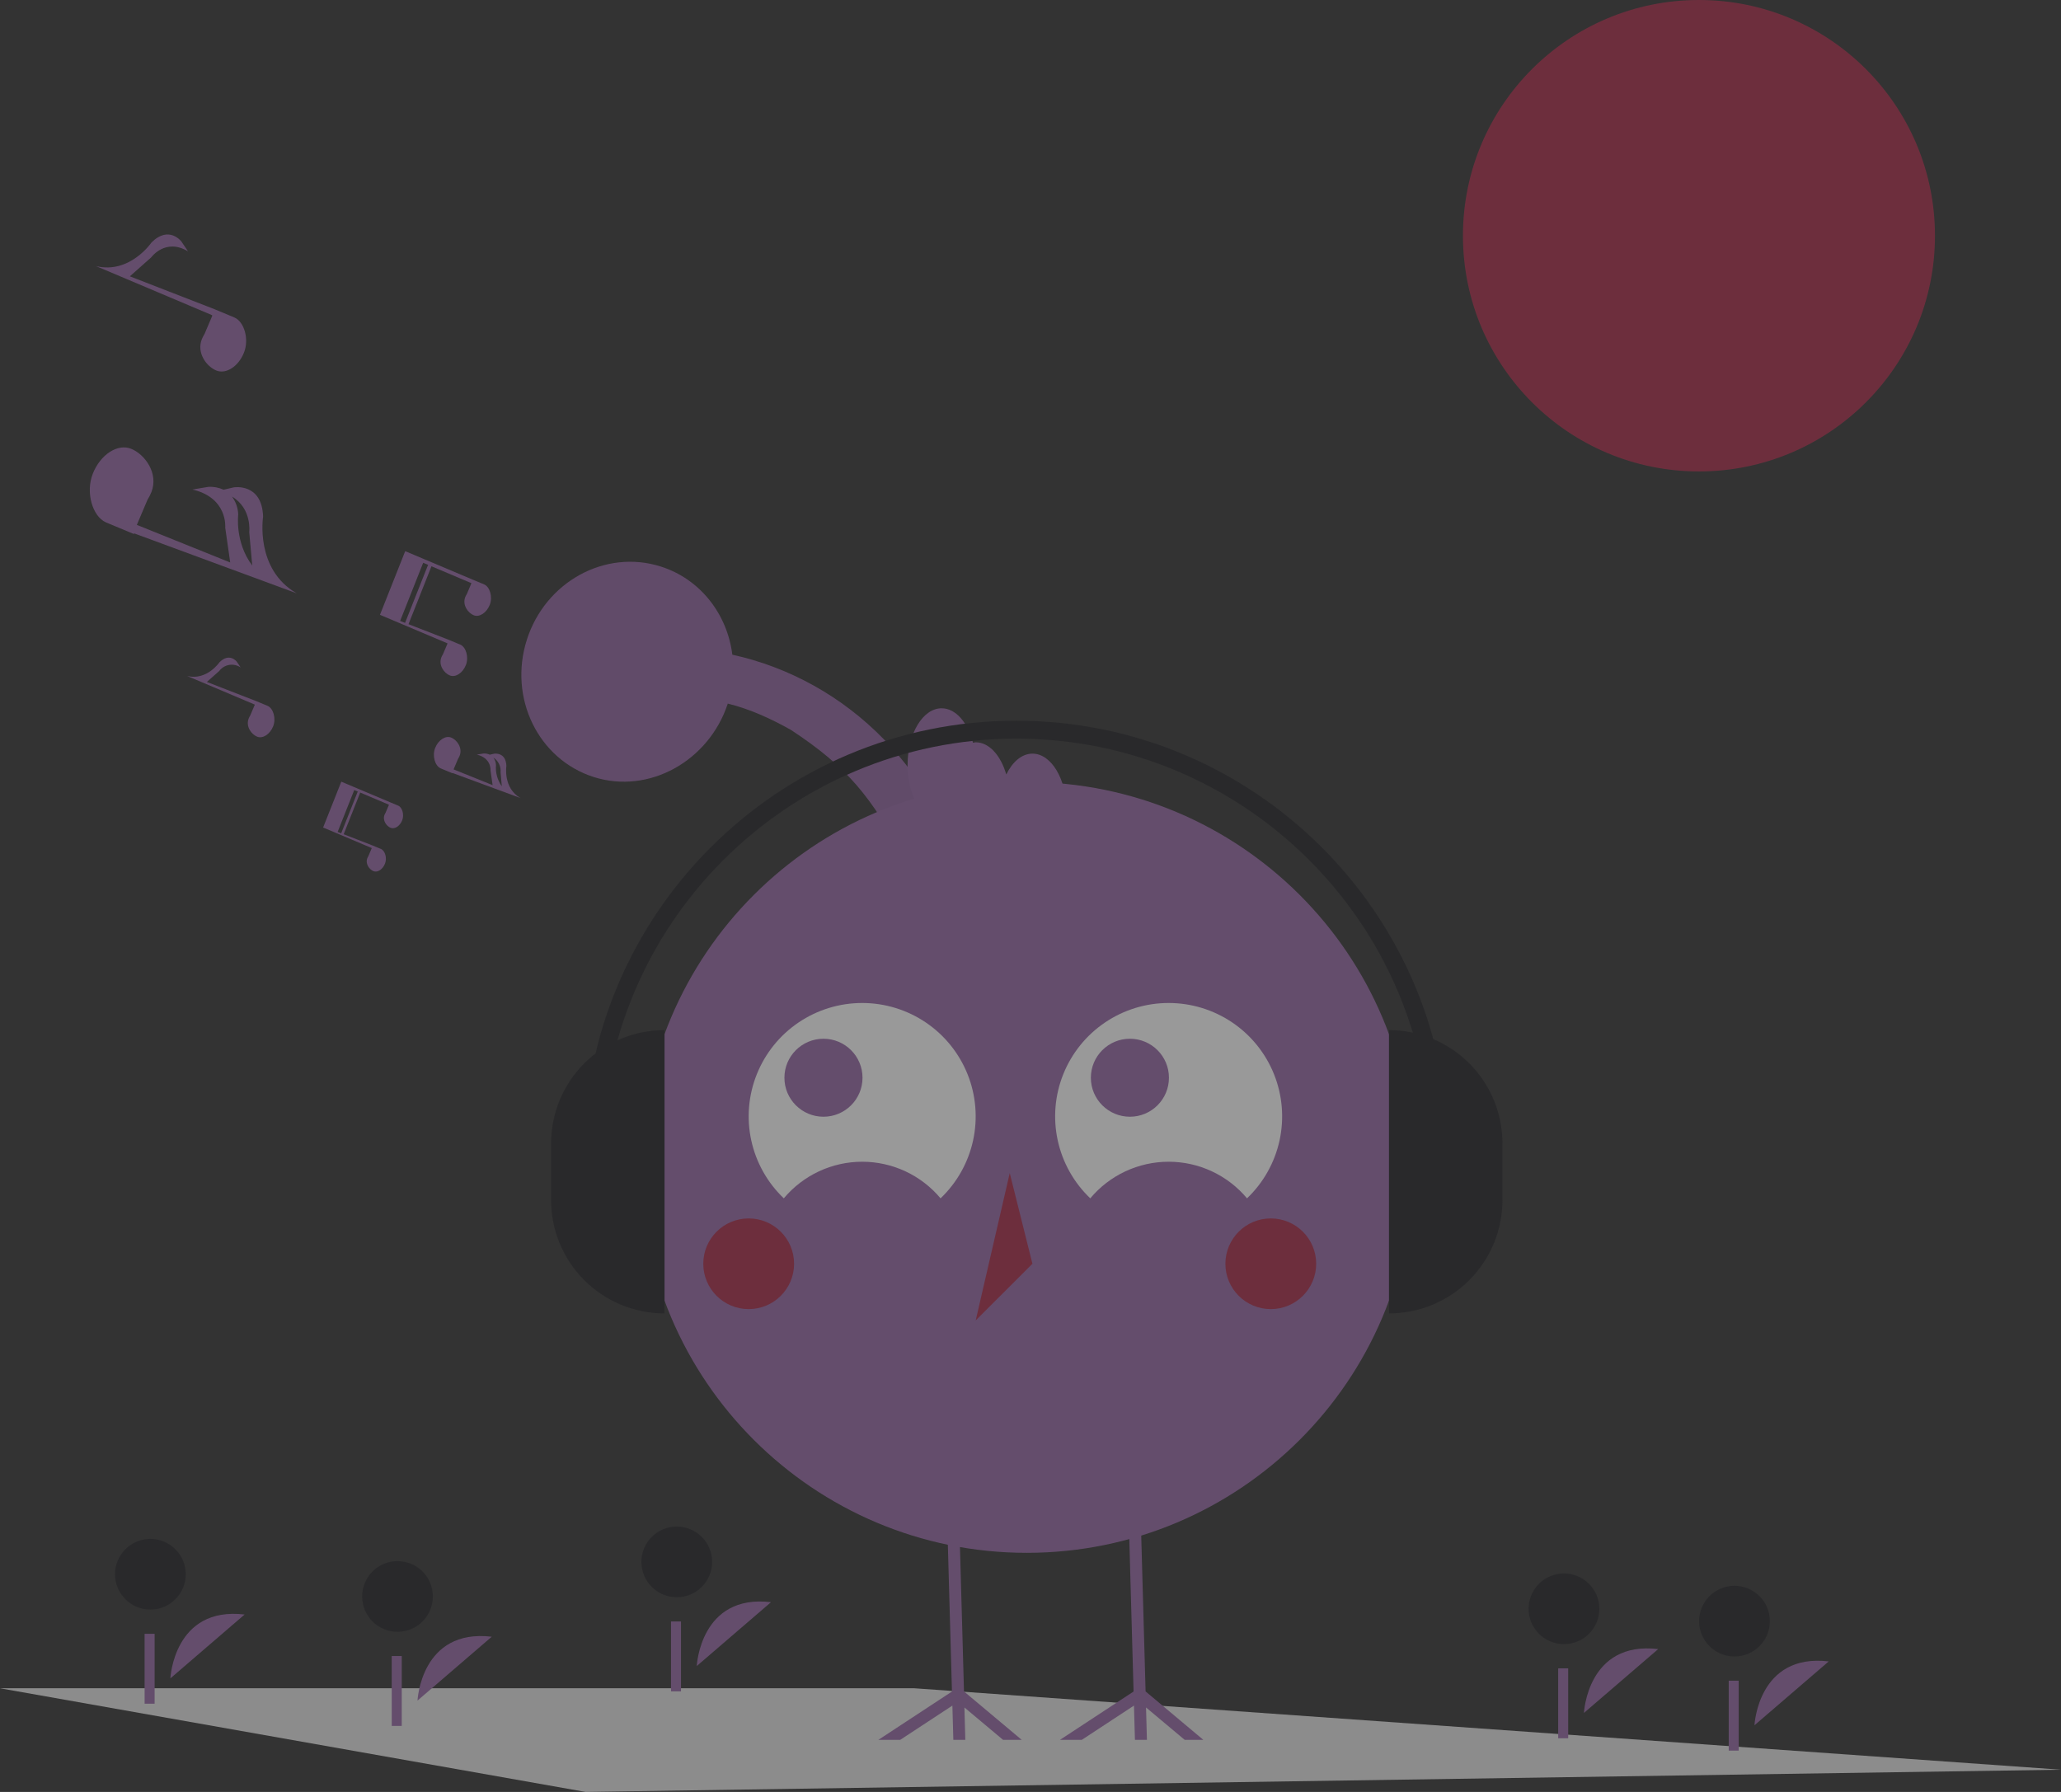 <svg width="138" height="120" viewBox="0 0 138 120" fill="none" xmlns="http://www.w3.org/2000/svg">
<rect x="0" y="0" width="138" height="120" fill="#333333" stroke="none"/>
<g opacity="0.5" clip-path="url(#clip0_747_515)">
<path d="M61.647 61.03L64.784 60.27C63.081 51.727 56.742 45.537 49.036 43.843C48.696 41.139 46.905 38.781 44.236 37.936C40.52 36.76 36.506 38.963 35.272 42.858C34.038 46.752 36.05 50.862 39.767 52.038C43.458 53.207 47.468 50.962 48.731 47.117C50.224 47.485 51.627 48.132 52.956 48.877C56.776 51.386 58.353 53.39 60.599 57.554C61.05 58.651 61.404 59.812 61.647 61.03Z" fill="#9063A0"/>
<path d="M138 118.512L39.213 120L0 113.058H61.217L138 118.512Z" fill="#E6E6E6"/>
<path d="M113.758 31.57C122.486 31.57 129.561 24.503 129.561 15.785C129.561 7.067 122.486 0 113.758 0C105.031 0 97.956 7.067 97.956 15.785C97.956 24.503 105.031 31.57 113.758 31.57Z" fill="#A72A48"/>
<path d="M27.955 113.883C27.955 113.883 28.186 109.045 32.925 109.607Z" fill="#9568A6"/>
<path d="M26.616 109.279C27.926 109.279 28.988 108.218 28.988 106.91C28.988 105.601 27.926 104.541 26.616 104.541C25.307 104.541 24.245 105.601 24.245 106.91C24.245 108.218 25.307 109.279 26.616 109.279Z" fill="#202024"/>
<path d="M26.9 110.899H26.23V115.58H26.9V110.899Z" fill="#9568A6"/>
<path d="M106.058 114.709C106.058 114.709 106.289 109.871 111.028 110.434Z" fill="#9568A6"/>
<path d="M104.719 110.105C106.029 110.105 107.091 109.045 107.091 107.736C107.091 106.428 106.029 105.367 104.719 105.367C103.409 105.367 102.348 106.428 102.348 107.736C102.348 109.045 103.409 110.105 104.719 110.105Z" fill="#202024"/>
<path d="M105.003 111.726H104.333V116.407H105.003V111.726Z" fill="#9568A6"/>
<path d="M117.476 115.536C117.476 115.536 117.707 110.698 122.446 111.26Z" fill="#9568A6"/>
<path d="M116.137 110.932C117.447 110.932 118.509 109.871 118.509 108.563C118.509 107.254 117.447 106.194 116.137 106.194C114.827 106.194 113.765 107.254 113.765 108.563C113.765 109.871 114.827 110.932 116.137 110.932Z" fill="#202024"/>
<path d="M116.42 112.552H115.751V117.233H116.42V112.552Z" fill="#9568A6"/>
<path d="M46.654 111.569C46.654 111.569 46.885 106.731 51.624 107.293Z" fill="#9568A6"/>
<path d="M45.315 106.965C46.625 106.965 47.686 105.904 47.686 104.596C47.686 103.287 46.625 102.227 45.315 102.227C44.005 102.227 42.943 103.287 42.943 104.596C42.943 105.904 44.005 106.965 45.315 106.965Z" fill="#202024"/>
<path d="M45.598 108.585H44.929V113.266H45.598V108.585Z" fill="#9568A6"/>
<path d="M11.408 112.395C11.408 112.395 11.639 107.557 16.378 108.119Z" fill="#9568A6"/>
<path d="M10.069 107.791C11.379 107.791 12.441 106.731 12.441 105.422C12.441 104.114 11.379 103.053 10.069 103.053C8.759 103.053 7.698 104.114 7.698 105.422C7.698 106.731 8.759 107.791 10.069 107.791Z" fill="#202024"/>
<path d="M10.353 109.411H9.683V114.092H10.353V109.411Z" fill="#9568A6"/>
<path d="M68.75 103.988C83.02 103.988 94.589 92.432 94.589 78.177C94.589 63.922 83.02 52.367 68.75 52.367C54.479 52.367 42.91 63.922 42.91 78.177C42.91 92.432 54.479 103.988 68.75 103.988Z" fill="#9568A6"/>
<path d="M52.482 80.249C53.124 79.482 53.927 78.865 54.834 78.441C55.74 78.017 56.729 77.798 57.73 77.798C58.731 77.798 59.72 78.017 60.627 78.441C61.534 78.865 62.336 79.482 62.978 80.249C64.076 79.202 64.835 77.85 65.157 76.368C65.479 74.887 65.349 73.342 64.785 71.935C64.22 70.527 63.246 69.32 61.989 68.471C60.732 67.621 59.248 67.167 57.73 67.167C56.212 67.167 54.729 67.621 53.471 68.471C52.214 69.32 51.24 70.527 50.676 71.935C50.111 73.342 49.981 74.887 50.303 76.368C50.625 77.85 51.384 79.202 52.482 80.249Z" fill="white"/>
<path d="M73.002 80.249C73.644 79.482 74.446 78.865 75.353 78.441C76.26 78.017 77.249 77.798 78.25 77.798C79.251 77.798 80.24 78.017 81.146 78.441C82.053 78.865 82.856 79.482 83.498 80.249C84.596 79.202 85.355 77.85 85.677 76.368C85.999 74.887 85.869 73.342 85.304 71.935C84.74 70.527 83.766 69.32 82.508 68.471C81.251 67.621 79.768 67.167 78.25 67.167C76.732 67.167 75.248 67.621 73.991 68.471C72.734 69.32 71.76 70.527 71.195 71.935C70.63 73.342 70.501 74.887 70.823 76.368C71.145 77.85 71.904 79.202 73.002 80.249Z" fill="white"/>
<path d="M55.138 74.784C56.581 74.784 57.752 73.615 57.752 72.173C57.752 70.731 56.581 69.562 55.138 69.562C53.694 69.562 52.523 70.731 52.523 72.173C52.523 73.615 53.694 74.784 55.138 74.784Z" fill="#9568A6"/>
<path d="M75.656 74.784C77.1 74.784 78.27 73.615 78.27 72.173C78.27 70.731 77.1 69.562 75.656 69.562C74.212 69.562 73.042 70.731 73.042 72.173C73.042 73.615 74.212 74.784 75.656 74.784Z" fill="#9568A6"/>
<path d="M50.13 87.667C51.809 87.667 53.17 86.307 53.17 84.63C53.17 82.953 51.809 81.594 50.13 81.594C48.451 81.594 47.09 82.953 47.09 84.63C47.09 86.307 48.451 87.667 50.13 87.667Z" fill="#A72A48"/>
<path d="M85.09 87.667C86.768 87.667 88.129 86.307 88.129 84.63C88.129 82.953 86.768 81.594 85.09 81.594C83.411 81.594 82.05 82.953 82.05 84.63C82.05 86.307 83.411 87.667 85.09 87.667Z" fill="#A72A48"/>
<path d="M67.61 78.557L65.33 88.426L69.13 84.63L67.61 78.557Z" fill="#A72A48"/>
<path d="M79.325 116.514L76.736 114.344L76.796 116.514H75.993L75.928 114.219L72.433 116.514H70.971L75.902 113.276L75.711 106.477L75.569 101.342L76.371 101.32L76.515 106.477L76.706 113.27L80.575 116.514H79.325Z" fill="#9568A6"/>
<path d="M67.164 116.514L64.576 114.344L64.636 116.514H63.834L63.77 114.219L60.275 116.514H58.812L63.742 113.276L63.551 106.477L63.408 101.342L64.212 101.32L64.357 106.477L64.546 113.27L68.414 116.514H67.164Z" fill="#9568A6"/>
<path d="M69.13 50.469C68.421 50.469 67.795 51.019 67.377 51.864C67.009 50.593 66.234 49.71 65.33 49.71C65.269 49.716 65.207 49.726 65.147 49.74C64.8 48.384 63.992 47.432 63.05 47.432C61.791 47.432 60.77 49.132 60.77 51.228C60.77 53.324 61.791 55.023 63.05 55.023C63.111 55.017 63.172 55.007 63.233 54.993C63.58 56.349 64.388 57.301 65.33 57.301C66.039 57.301 66.664 56.751 67.082 55.906C67.451 57.176 68.225 58.06 69.13 58.06C70.389 58.06 71.41 56.361 71.41 54.264C71.41 52.168 70.389 50.469 69.13 50.469Z" fill="#9568A6"/>
<path d="M44.496 87.959C43.498 87.959 42.51 87.762 41.588 87.381C40.666 86.999 39.828 86.44 39.123 85.735C38.417 85.03 37.857 84.193 37.475 83.272C37.093 82.351 36.897 81.364 36.897 80.367V76.571C36.897 74.558 37.697 72.627 39.123 71.203C40.548 69.78 42.481 68.98 44.496 68.98V87.959Z" fill="#202024"/>
<path d="M93.003 68.98C94.001 68.98 94.99 69.176 95.912 69.558C96.834 69.939 97.672 70.499 98.377 71.203C99.083 71.908 99.643 72.745 100.025 73.666C100.407 74.587 100.603 75.575 100.603 76.571V80.367C100.603 81.364 100.407 82.351 100.025 83.272C99.643 84.193 99.083 85.03 98.377 85.735C97.672 86.44 96.834 86.999 95.912 87.381C94.99 87.762 94.001 87.959 93.003 87.959L93.003 68.98Z" fill="#202024"/>
<path d="M96.986 77.168H95.78C95.78 61.892 83.339 49.465 68.047 49.465C52.754 49.465 40.313 61.892 40.313 77.168H39.107C39.107 61.228 52.089 48.261 68.047 48.261C84.004 48.261 96.986 61.228 96.986 77.168Z" fill="#202024"/>
<path d="M26.666 53.953L26.666 53.953L26.1 53.717L23.71 52.708L22.853 52.346L22.787 52.512L21.636 55.415L24.875 56.784L24.892 56.8L24.674 57.313C24.644 57.361 24.619 57.41 24.598 57.462C24.445 57.847 24.734 58.231 25.007 58.339C25.28 58.447 25.625 58.222 25.778 57.836C25.929 57.456 25.781 56.973 25.515 56.856L25.515 56.856L24.949 56.62L23.011 55.867L24.118 53.075L23.954 53.01L22.846 55.804L22.607 55.711L23.719 52.906L23.748 52.918L26.026 53.881L26.043 53.897L25.825 54.411C25.795 54.458 25.77 54.508 25.749 54.559C25.596 54.945 25.885 55.328 26.158 55.436C26.43 55.544 26.776 55.319 26.929 54.934C27.079 54.553 26.932 54.07 26.666 53.953Z" fill="#9568A6"/>
<path d="M34.846 53.441C33.67 52.77 33.906 51.296 33.906 51.296C33.876 50.339 33.084 50.474 33.084 50.474L32.796 50.54C32.662 50.478 32.515 50.45 32.367 50.461L31.929 50.534C32.927 50.769 32.845 51.603 32.845 51.603L32.985 52.578L30.37 51.524L30.67 50.817C30.711 50.751 30.747 50.682 30.776 50.611C30.988 50.075 30.587 49.542 30.208 49.392C29.829 49.242 29.349 49.555 29.137 50.09C28.927 50.619 29.132 51.29 29.502 51.452L29.501 51.453L30.288 51.78L30.294 51.761L34.846 53.441ZM33.518 51.727L33.602 52.661C33.306 52.246 33.166 51.739 33.209 51.231C33.202 51.051 33.141 50.876 33.034 50.731C33.199 50.836 33.331 50.985 33.416 51.161C33.502 51.337 33.537 51.533 33.518 51.727Z" fill="#9568A6"/>
<path d="M17.926 47.274L17.926 47.273L17.139 46.946L13.851 45.669L14.681 44.931C14.843 44.715 15.083 44.57 15.35 44.526C15.617 44.483 15.891 44.544 16.114 44.697L15.856 44.315C15.856 44.315 15.372 43.674 14.694 44.352C14.694 44.352 13.856 45.587 12.538 45.272L17.037 47.174L17.061 47.195L16.757 47.909C16.716 47.974 16.68 48.044 16.652 48.115C16.439 48.651 16.84 49.184 17.22 49.334C17.599 49.484 18.078 49.171 18.291 48.636C18.5 48.107 18.295 47.436 17.926 47.274Z" fill="#9568A6"/>
<path d="M29.965 43.095L29.662 43.809C29.62 43.874 29.585 43.943 29.556 44.015C29.343 44.55 29.744 45.083 30.124 45.233C30.503 45.383 30.982 45.071 31.195 44.535C31.404 44.007 31.199 43.336 30.83 43.173L30.83 43.173L30.043 42.846L27.352 41.8L28.89 37.922L28.662 37.831L27.123 41.712L26.791 41.582L28.335 37.687L28.376 37.704L31.54 39.042L31.563 39.063L31.26 39.777C31.218 39.843 31.183 39.912 31.154 39.983C30.942 40.519 31.343 41.052 31.722 41.202C32.101 41.352 32.581 41.039 32.793 40.504C33.003 39.975 32.798 39.304 32.428 39.142L32.429 39.141L31.642 38.814L28.427 37.456L28.322 37.412L27.132 36.91L25.442 41.172L29.941 43.074L29.965 43.095Z" fill="#9568A6"/>
<path d="M15.708 21.268L15.709 21.267L14.354 20.703L8.694 18.505L10.123 17.236C10.123 17.236 11.073 15.918 12.589 16.832L12.146 16.174C12.146 16.174 11.312 15.072 10.145 16.238C10.145 16.238 8.702 18.364 6.434 17.822L14.178 21.096L14.219 21.133L13.697 22.362C13.626 22.474 13.565 22.593 13.515 22.716C13.149 23.639 13.84 24.556 14.492 24.814C15.145 25.072 15.971 24.534 16.336 23.612C16.697 22.703 16.344 21.547 15.708 21.268Z" fill="#9568A6"/>
<path d="M19.865 39.732C17.054 38.127 17.616 34.603 17.616 34.603C17.546 32.315 15.652 32.639 15.652 32.639L14.963 32.796C14.643 32.647 14.291 32.582 13.939 32.606L12.891 32.782C15.277 33.343 15.081 35.337 15.081 35.337L15.416 37.669L9.162 35.149L9.88 33.458C9.979 33.301 10.064 33.137 10.133 32.965C10.641 31.684 9.682 30.411 8.775 30.052C7.869 29.693 6.722 30.441 6.215 31.721C5.714 32.984 6.203 34.589 7.087 34.977L7.086 34.978L8.967 35.761L8.981 35.717L19.865 39.732ZM16.689 35.635L16.891 37.875C15.71 36.309 15.951 34.449 15.951 34.449C15.934 34.017 15.789 33.6 15.532 33.252C16.889 34.062 16.689 35.635 16.689 35.635Z" fill="#9568A6"/>
</g>
<defs>
<clipPath id="clip0_747_515">
<rect width="138" height="120" fill="white"/>
</clipPath>
</defs>
</svg>
